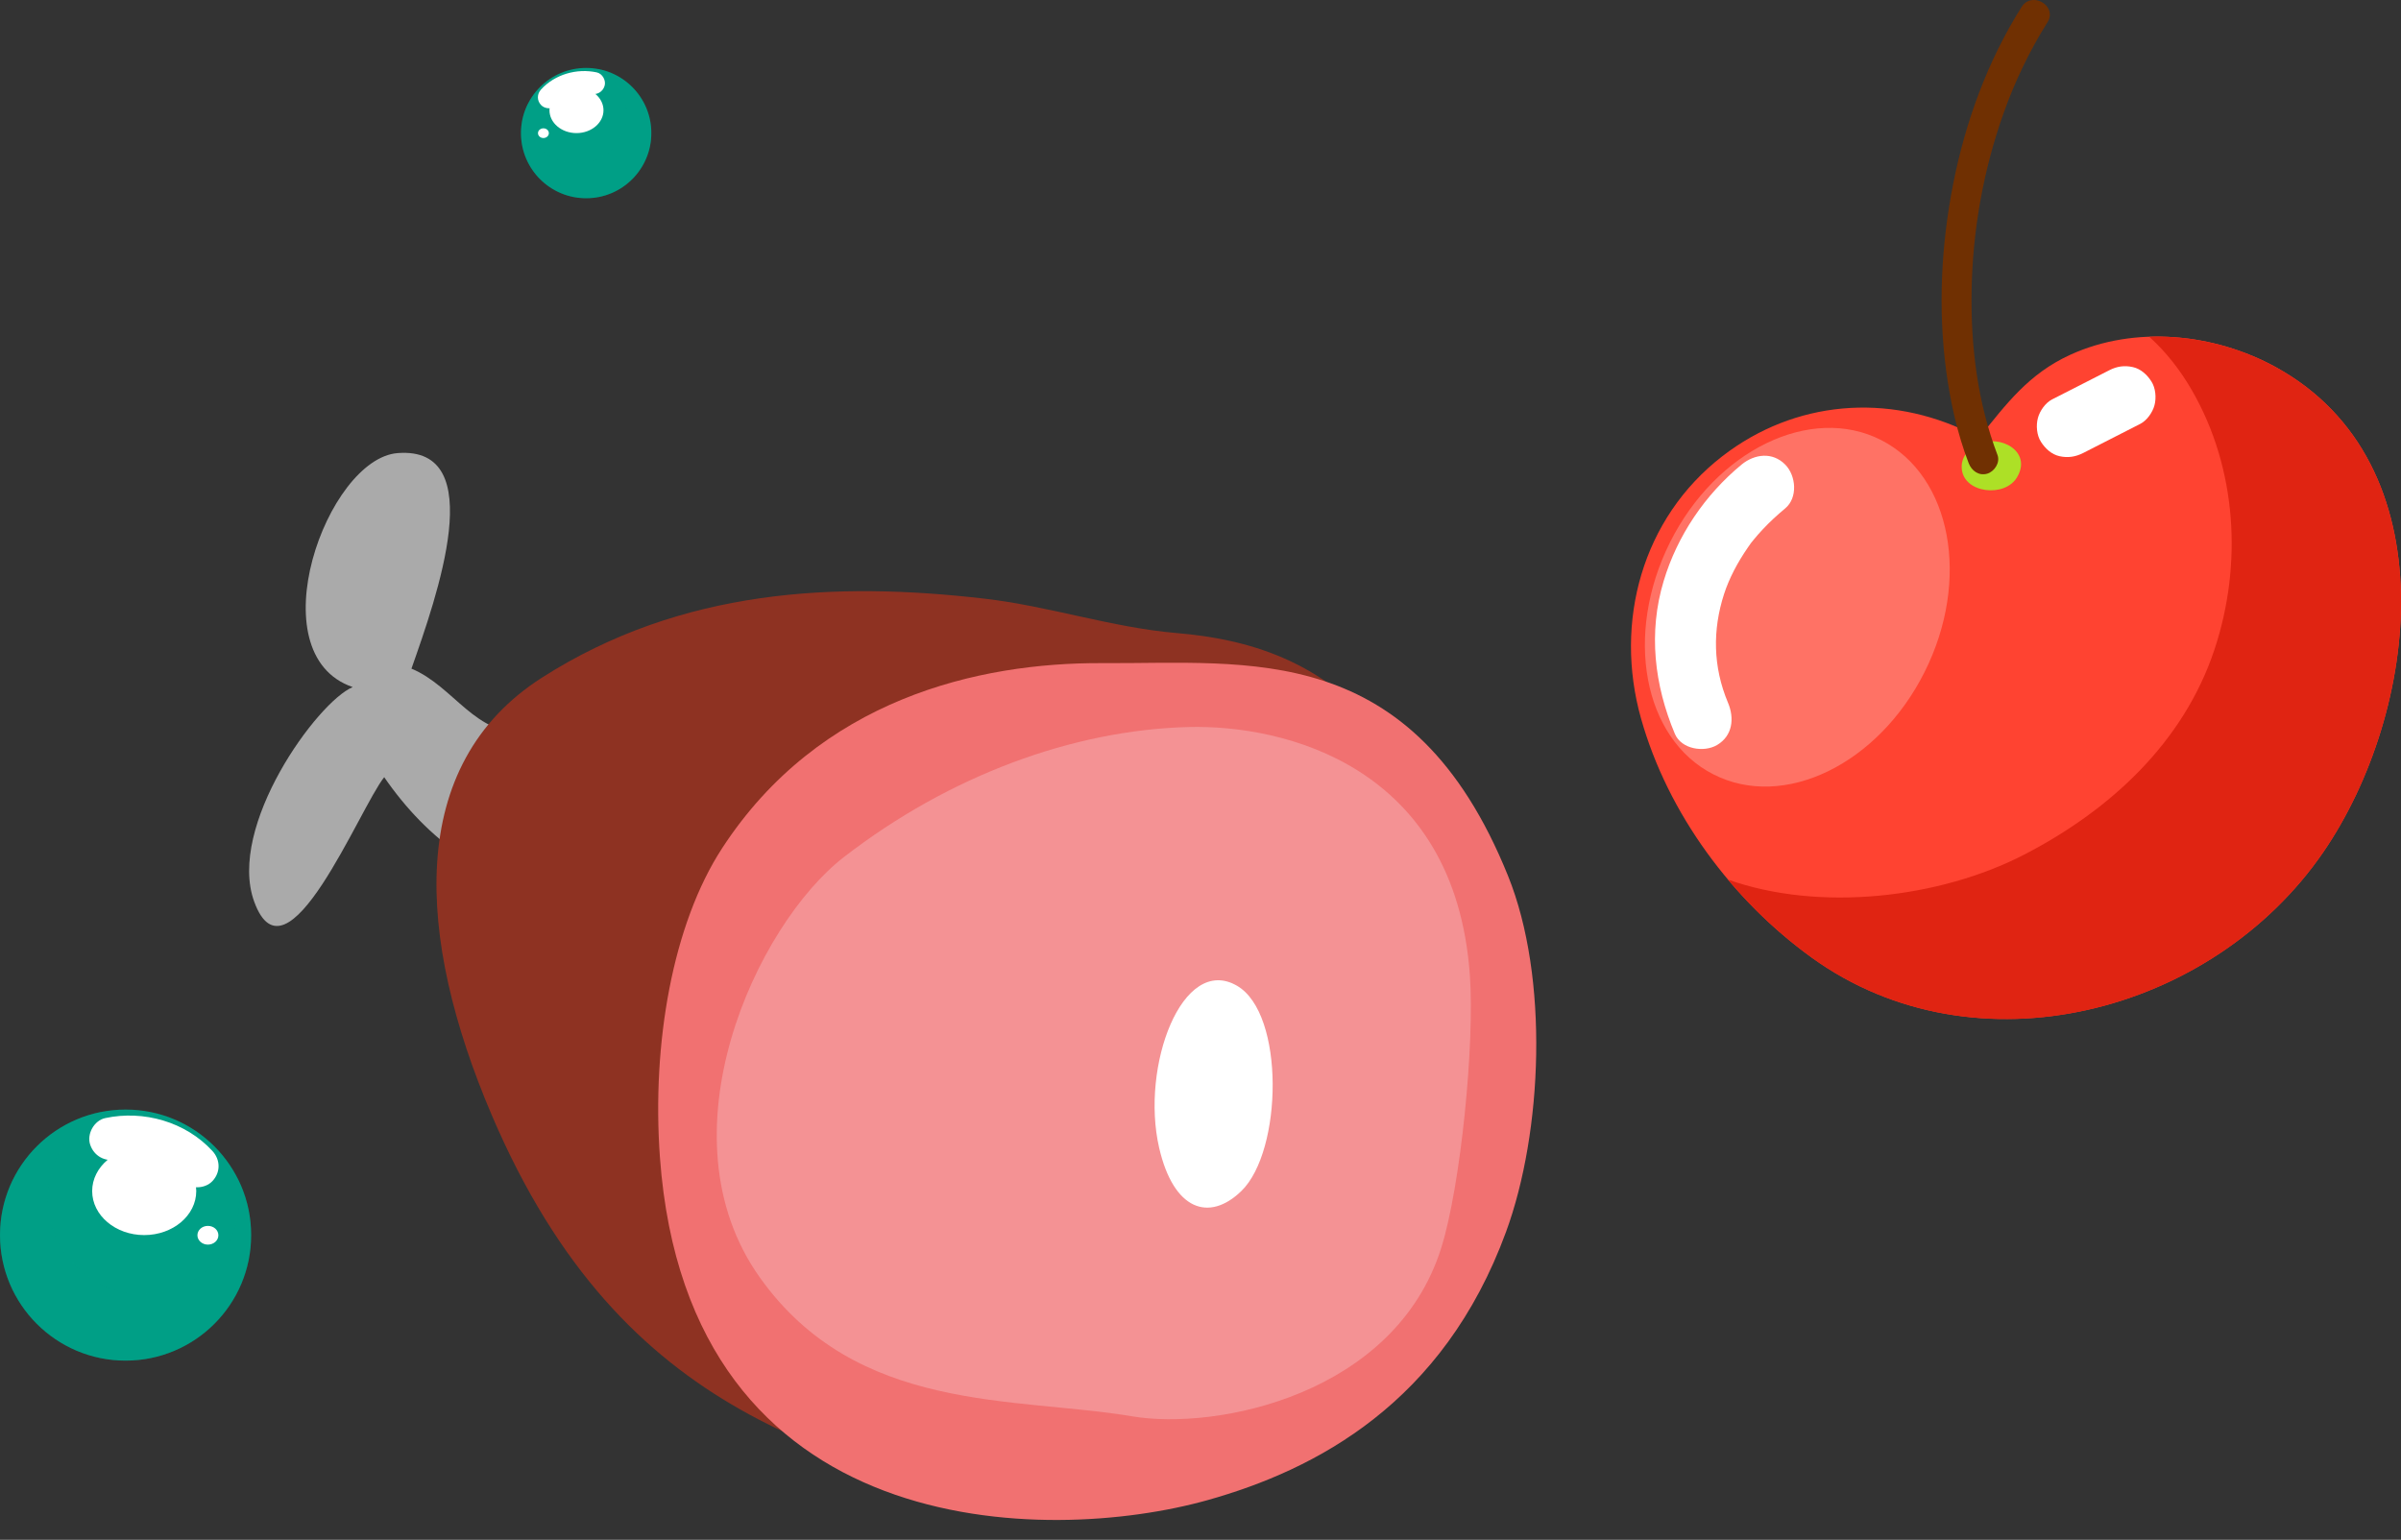 <svg width="106" height="68" viewBox="0 0 106 68" fill="none" xmlns="http://www.w3.org/2000/svg">
<rect x="0" y="0" width="106" height="68" fill="#333333" stroke="none"/>
<g clip-path="url(#clip0)">
<path d="M100.481 16.218C97.755 14.716 94.251 14.363 91.401 15.667C89.567 16.503 88.577 17.834 87.372 19.335C87.222 19.273 87.093 19.185 86.949 19.112C83.352 17.35 79.24 17.673 76.04 20.146C72.5 22.884 71.248 27.462 72.448 31.729C73.633 35.938 76.483 39.762 79.992 42.293C87.233 47.51 97.668 44.771 102.568 37.632C106.814 31.443 108.159 20.453 100.481 16.218Z" fill="#FF4331"/>
<path d="M87.325 19.621C86.892 19.829 86.563 20.198 86.609 20.712C86.712 21.793 88.516 21.98 89.046 21.081C89.732 19.938 88.304 19.159 87.325 19.621Z" fill="#ADE026"/>
<path d="M100.481 16.218C98.801 15.293 96.822 14.804 94.885 14.872C95.601 15.516 96.235 16.311 96.766 17.231C98.755 20.676 99.012 24.932 97.765 28.684C96.395 32.815 93.123 35.803 89.356 37.746C85.62 39.674 80.327 40.282 76.282 38.842C77.38 40.152 78.637 41.321 79.992 42.298C87.233 47.515 97.668 44.777 102.568 37.637C106.814 31.443 108.159 20.453 100.481 16.218Z" fill="#E02412"/>
<path d="M88.186 20.094C87.31 17.787 87.001 15.303 87.042 12.845C87.088 10.174 87.562 7.514 88.454 4.999C88.954 3.596 89.598 2.245 90.391 0.987C90.85 0.26 89.701 -0.416 89.247 0.312C87.753 2.681 86.769 5.378 86.228 8.127C85.697 10.829 85.558 13.625 85.918 16.358C86.104 17.756 86.408 19.133 86.913 20.453C87.042 20.79 87.361 21.024 87.727 20.92C88.041 20.832 88.315 20.437 88.186 20.094Z" fill="#703002"/>
<path d="M76.287 31.032C75.618 29.437 75.607 27.811 76.112 26.241C76.334 25.555 76.695 24.859 77.169 24.173C77.297 23.986 77.313 23.965 77.416 23.841C77.545 23.685 77.679 23.529 77.818 23.383C78.127 23.051 78.462 22.744 78.812 22.453C79.379 21.985 79.297 21.003 78.812 20.515C78.251 19.948 77.462 20.047 76.89 20.515C75.282 21.84 74.051 23.648 73.448 25.659C72.763 27.93 73.036 30.253 73.943 32.409C74.231 33.09 75.226 33.241 75.803 32.903C76.499 32.492 76.576 31.713 76.287 31.032Z" fill="white"/>
<path d="M91.968 20.006C92.808 19.575 93.653 19.148 94.493 18.717C94.787 18.566 95.034 18.208 95.117 17.896C95.204 17.569 95.168 17.132 94.978 16.841C94.792 16.55 94.514 16.29 94.163 16.212C93.792 16.129 93.457 16.176 93.117 16.353C92.277 16.784 91.432 17.21 90.592 17.641C90.299 17.792 90.051 18.151 89.969 18.462C89.881 18.79 89.917 19.226 90.108 19.517C90.293 19.808 90.572 20.068 90.922 20.146C91.293 20.229 91.628 20.177 91.968 20.006Z" fill="white"/>
<g opacity="0.5">
<path opacity="0.5" d="M75.643 34.197C78.745 35.782 82.919 33.76 84.965 29.681C87.011 25.607 86.156 21.019 83.048 19.434C79.951 17.855 75.772 19.871 73.731 23.945C71.686 28.029 72.541 32.617 75.643 34.197Z" fill="white"/>
</g>
</g>
<g clip-path="url(#clip1)">
<path d="M23.245 32.312C21.023 32.567 20.041 30.303 18.165 29.529C19.283 26.351 21.648 19.693 17.557 20.009C14.424 20.253 11.322 28.89 15.572 30.343C14.009 30.995 10.02 36.498 11.22 39.812C12.653 43.771 15.871 35.687 16.962 34.322C18.875 37.103 21.648 39.194 24.227 38.783L23.245 32.312Z" fill="#AAAAAA"/>
<path d="M46.02 67.052C37.008 64.295 27.541 62.913 21.71 49.245C18.357 41.389 17.898 33.777 23.929 29.924C30.097 25.985 36.927 25.683 43.43 26.434C46.322 26.766 49.081 27.713 51.953 27.958C55.072 28.219 58.324 29.153 60.94 32.317L46.02 67.052Z" fill="#8E3222"/>
<path d="M29.135 51.112C30.382 68.223 46.258 68.23 53.319 66.247C58.116 64.899 63.716 61.962 66.489 54.402C68.106 49.992 68.392 43.168 66.574 38.673C62.357 28.226 55.119 29.323 48.67 29.285C43.189 29.255 36.172 30.871 31.884 37.454C29.696 40.808 28.771 46.084 29.135 51.112Z" fill="#F17171"/>
<path d="M33.542 56.411C29.077 50.131 33.386 40.845 37.256 37.851C41.915 34.245 47.379 32.239 52.466 32.107C56.676 31.998 64.236 33.807 64.892 43.066C65.109 46.114 64.488 52.368 63.628 55.111C61.589 61.592 53.726 63.184 49.968 62.546C44.8 61.674 37.824 62.438 33.542 56.411Z" fill="#F49294"/>
<path d="M51.174 50.688C51.813 53.461 53.386 53.971 54.803 52.599C56.625 50.834 56.733 44.763 54.613 43.534C52.2 42.132 50.345 47.085 51.174 50.688Z" fill="white"/>
</g>
<g clip-path="url(#clip2)">
<path d="M11.088 54.544C11.088 57.606 8.604 60.088 5.542 60.088C2.484 60.088 0 57.606 0 54.544C0 51.482 2.484 49 5.546 49C8.608 49 11.088 51.482 11.088 54.544Z" fill="#009F86"/>
<g opacity="0.5">
<path opacity="0.5" d="M4.576 49.089C3.125 49.757 2.115 51.22 2.115 52.926C2.115 55.26 4.005 57.151 6.34 57.151C8.675 57.151 10.566 55.26 10.566 52.926C10.566 52.594 10.525 52.269 10.45 51.958C10.857 52.73 11.091 53.609 11.091 54.544C11.091 57.606 8.608 60.088 5.546 60.088C2.484 60.088 0 57.606 0 54.544C0 51.814 1.977 49.55 4.576 49.089Z" fill="#009F86"/>
</g>
<path d="M8.664 52.601C8.664 53.676 7.634 54.544 6.366 54.544C5.098 54.544 4.069 53.672 4.069 52.601C4.069 51.53 5.098 50.658 6.366 50.658C7.634 50.658 8.664 51.526 8.664 52.601Z" fill="white"/>
<path d="M9.641 54.551C9.641 54.78 9.436 54.965 9.178 54.965C8.925 54.965 8.716 54.78 8.716 54.551C8.716 54.322 8.921 54.138 9.178 54.138C9.436 54.138 9.641 54.322 9.641 54.551Z" fill="white"/>
<path d="M9.376 50.828C8.197 49.543 6.344 49.015 4.647 49.377C4.158 49.48 3.826 50.075 3.979 50.544C4.147 51.054 4.632 51.319 5.158 51.205C5.244 51.187 5.326 51.172 5.411 51.157C5.535 51.135 5.203 51.175 5.326 51.168C5.363 51.164 5.4 51.161 5.441 51.157C5.602 51.146 5.766 51.142 5.926 51.15C6.012 51.153 6.098 51.164 6.183 51.172C6.307 51.183 5.975 51.139 6.098 51.161C6.135 51.168 6.172 51.172 6.21 51.179C6.377 51.209 6.545 51.253 6.709 51.305C6.78 51.327 6.855 51.353 6.926 51.379C6.955 51.39 7.082 51.441 6.944 51.382C6.795 51.319 6.955 51.39 6.985 51.404C7.131 51.475 7.272 51.552 7.41 51.637C7.474 51.678 7.537 51.718 7.601 51.763C7.72 51.848 7.623 51.788 7.567 51.733C7.593 51.759 7.627 51.781 7.657 51.803C7.787 51.914 7.91 52.032 8.026 52.158C8.365 52.527 9.04 52.523 9.38 52.158C9.741 51.774 9.738 51.22 9.376 50.828Z" fill="white"/>
</g>
<g clip-path="url(#clip3)">
<path d="M23 5.877C23 7.467 24.289 8.755 25.878 8.755C27.466 8.755 28.755 7.467 28.755 5.877C28.755 4.288 27.466 3 25.877 3C24.287 3 23 4.288 23 5.877Z" fill="#009F86"/>
<g opacity="0.5">
<path opacity="0.5" d="M26.38 3.046C27.133 3.393 27.657 4.152 27.657 5.038C27.657 6.249 26.676 7.231 25.464 7.231C24.252 7.231 23.271 6.249 23.271 5.038C23.271 4.865 23.292 4.697 23.331 4.536C23.12 4.936 22.998 5.392 22.998 5.877C22.998 7.467 24.287 8.755 25.877 8.755C27.466 8.755 28.755 7.467 28.755 5.877C28.755 4.461 27.729 3.286 26.38 3.046Z" fill="#009F86"/>
</g>
<path d="M24.258 4.869C24.258 5.427 24.793 5.878 25.451 5.878C26.109 5.878 26.643 5.425 26.643 4.869C26.643 4.313 26.109 3.861 25.451 3.861C24.793 3.861 24.258 4.311 24.258 4.869Z" fill="white"/>
<path d="M23.751 5.881C23.751 6 23.858 6.096 23.991 6.096C24.123 6.096 24.231 6 24.231 5.881C24.231 5.762 24.125 5.667 23.991 5.667C23.858 5.667 23.751 5.762 23.751 5.881Z" fill="white"/>
<path d="M23.889 3.949C24.5 3.282 25.462 3.008 26.343 3.196C26.597 3.249 26.769 3.558 26.689 3.801C26.602 4.066 26.351 4.204 26.078 4.144C26.033 4.135 25.991 4.127 25.946 4.12C25.882 4.108 26.055 4.129 25.991 4.125C25.971 4.123 25.952 4.121 25.931 4.12C25.848 4.114 25.762 4.112 25.679 4.116C25.634 4.118 25.59 4.123 25.546 4.127C25.482 4.133 25.654 4.11 25.59 4.121C25.571 4.125 25.551 4.127 25.532 4.131C25.445 4.146 25.358 4.169 25.273 4.196C25.236 4.208 25.197 4.221 25.16 4.235C25.145 4.24 25.079 4.267 25.151 4.236C25.228 4.204 25.145 4.24 25.129 4.248C25.054 4.284 24.98 4.325 24.909 4.369C24.876 4.39 24.843 4.411 24.81 4.434C24.748 4.478 24.798 4.447 24.827 4.419C24.814 4.432 24.796 4.444 24.781 4.455C24.713 4.513 24.649 4.574 24.589 4.639C24.413 4.831 24.063 4.829 23.887 4.639C23.699 4.44 23.701 4.152 23.889 3.949Z" fill="white"/>
</g>
<defs>
<clipPath id="clip0">
<rect width="34" height="45" fill="white" transform="translate(72)"/>
</clipPath>
<clipPath id="clip1">
<rect width="56.825" height="47.123" fill="white" transform="translate(11 20)"/>
</clipPath>
<clipPath id="clip2">
<rect width="11.088" height="11.088" fill="white" transform="translate(0 49)"/>
</clipPath>
<clipPath id="clip3">
<rect width="5.755" height="5.755" fill="white" transform="matrix(-1 0 0 1 28.755 3)"/>
</clipPath>
</defs>
</svg>
